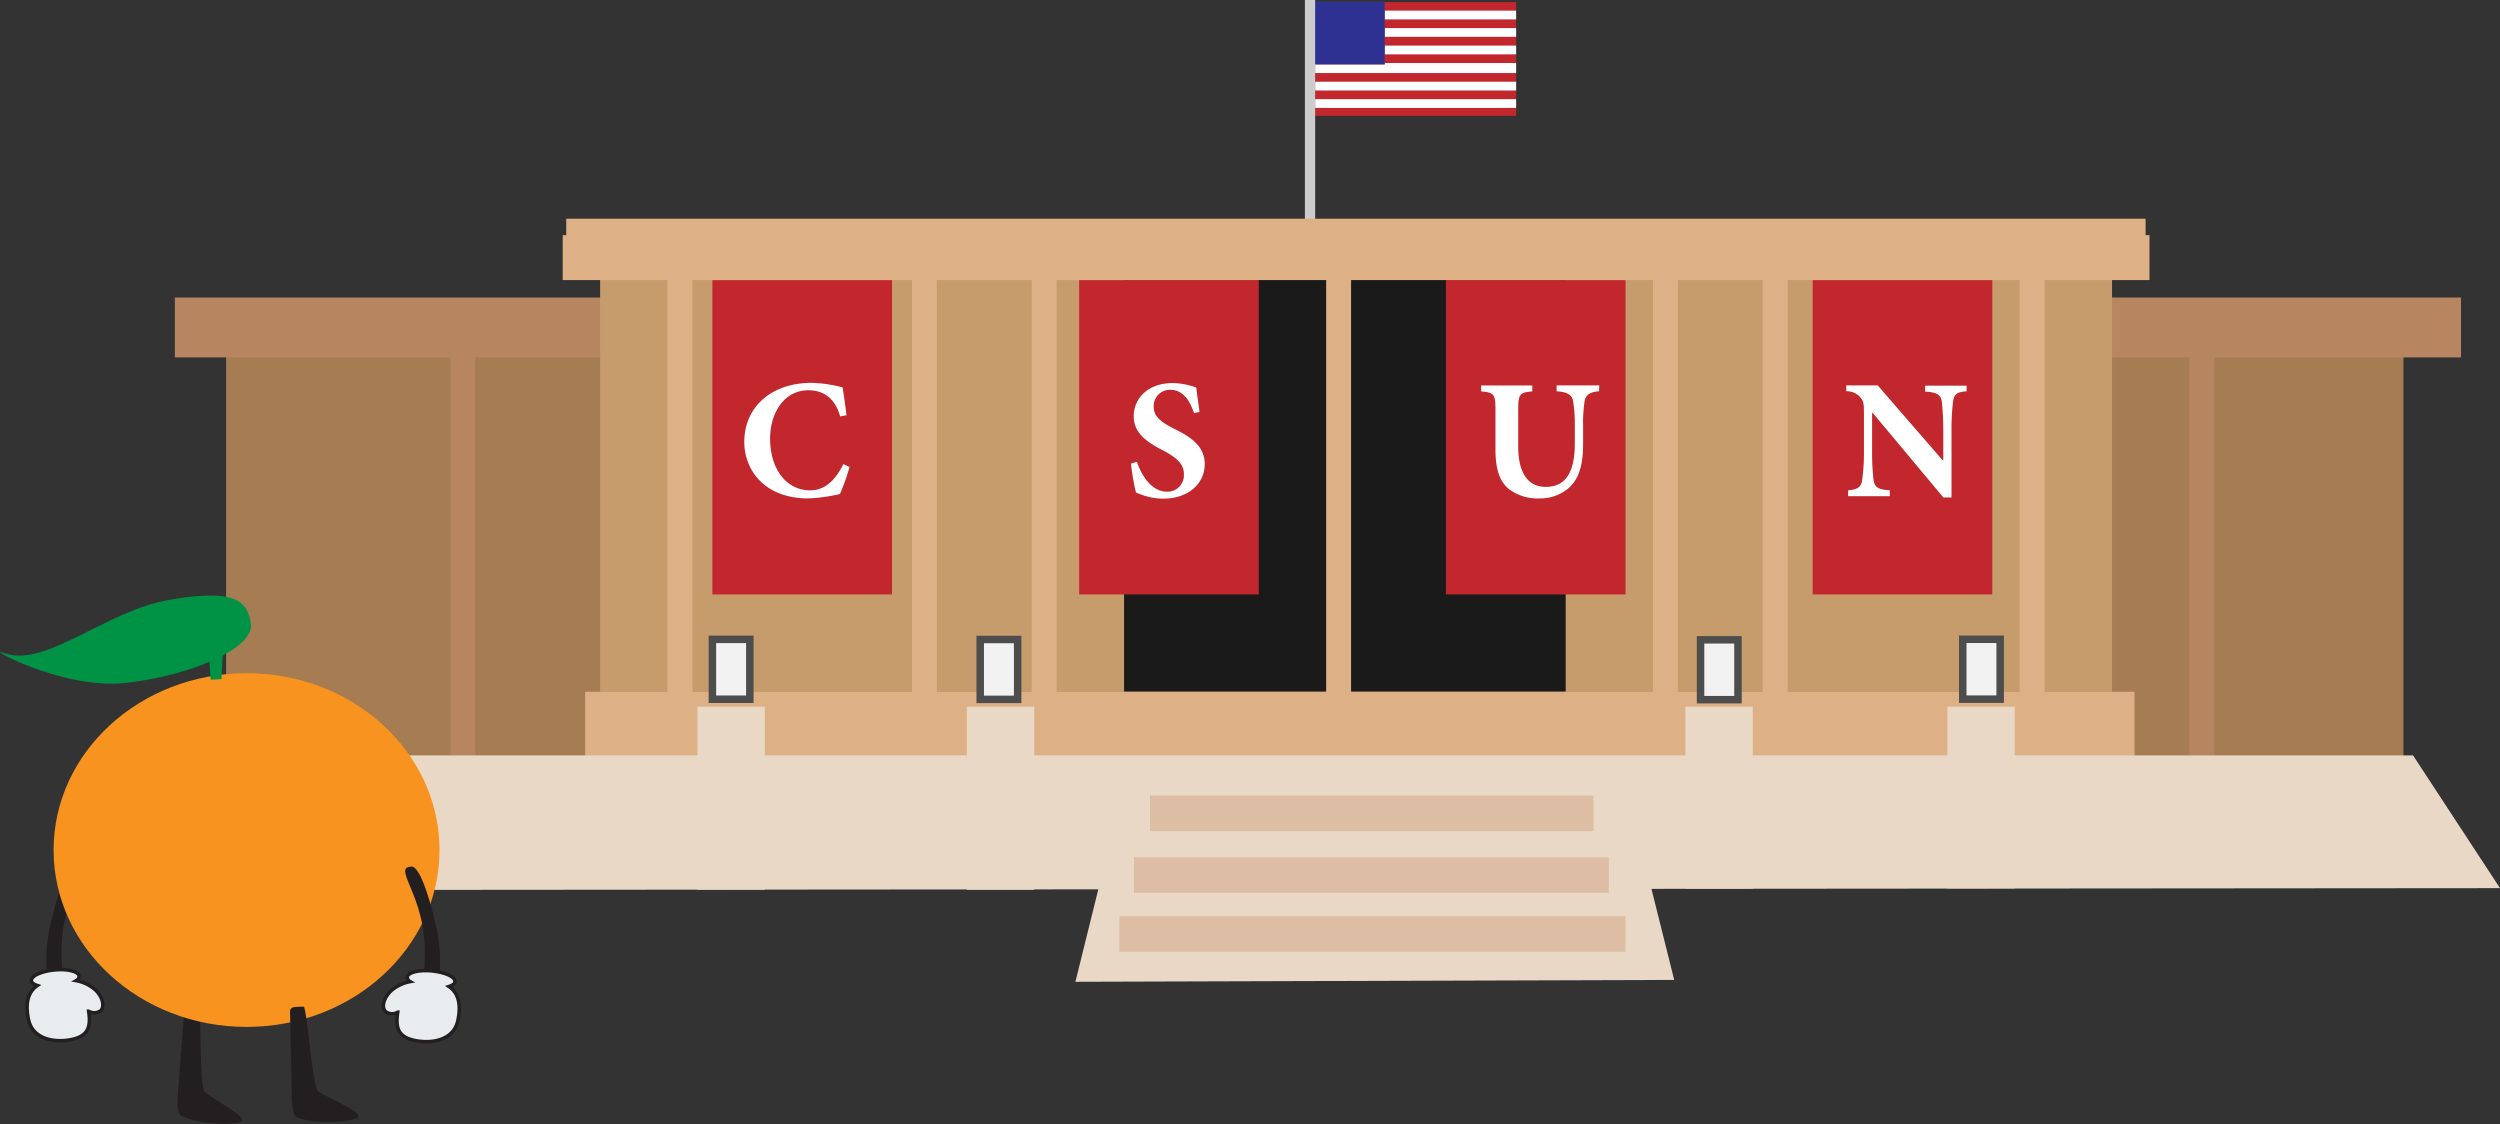 <svg xmlns="http://www.w3.org/2000/svg" viewBox="0 0 334.01 150.18"><rect x="0" y="0" width="334.01" height="150.18" fill="#333333" stroke="none"/><defs><style>.cls-1{fill:#a67c52;}.cls-2{fill:#b7855f;}.cls-3{fill:#c69c6d;}.cls-4{fill:#c1272d;}.cls-5{fill:#1a1a1a;}.cls-6{fill:#fff;}.cls-7{fill:#2e3192;}.cls-8{fill:#ccc;}.cls-9{fill:#ddb185;}.cls-10{fill:#ead8c7;}.cls-11{fill:#f2f2f2;stroke:#4d4d4d;}.cls-11,.cls-16{stroke-miterlimit:10;}.cls-12{fill:#ddbea4;}.cls-13{fill:#231f20;}.cls-14{fill:#009245;}.cls-15{fill:#f7931e;}.cls-16{fill:#e8ecee;stroke:#231f20;stroke-width:0.47px;}</style></defs><title>campus</title><g id="Layer_2" data-name="Layer 2"><g id="Layer_8" data-name="Layer 8"><rect class="cls-1" x="30.21" y="46" width="290.9" height="71.75"/><rect class="cls-2" x="23.36" y="39.75" width="305.44" height="8"/><rect class="cls-3" x="80.18" y="36.42" width="202" height="56"/><rect class="cls-4" x="95.18" y="37.42" width="24" height="42"/><rect class="cls-5" x="150.18" y="36.42" width="59" height="56"/><rect class="cls-4" x="144.18" y="37.42" width="24" height="42"/><rect class="cls-4" x="193.18" y="37.42" width="24" height="42"/><rect class="cls-4" x="242.18" y="37.42" width="24" height="42"/><rect class="cls-4" x="175.71" y="0.28" width="26.85" height="15.2"/><rect class="cls-6" x="185.01" y="1.42" width="17.55" height="1.17"/><rect class="cls-6" x="185.01" y="6.09" width="17.55" height="1.17"/><rect class="cls-6" x="185.01" y="3.75" width="17.55" height="1.17"/><rect class="cls-6" x="175.71" y="10.92" width="26.85" height="1.17"/><polygon class="cls-6" points="202.56 9.76 202.56 8.42 185.01 8.42 185.01 8.59 175.84 8.59 175.84 0.28 175.71 0.28 175.71 9.76 202.56 9.76"/><rect class="cls-6" x="175.71" y="13.25" width="26.85" height="1.17"/><rect class="cls-7" x="175.69" y="0.23" width="9.3" height="8.38"/><rect class="cls-8" x="174.34" width="1.37" height="30.25"/><rect class="cls-9" x="75.18" y="31.42" width="212" height="6"/><rect class="cls-9" x="75.65" y="29.22" width="211.01" height="2.37"/><path class="cls-6" d="M113.5,62.39A26.55,26.55,0,0,1,112.22,66a22.11,22.11,0,0,1-4.22.59c-6,0-8.56-3.93-8.56-7.54,0-4.65,3.59-7.9,9-7.9a17.74,17.74,0,0,1,4.13.61c.2,1.25.36,2.29.52,3.72l-.84.16c-.75-2.7-2.5-3.5-4.25-3.5-3.29,0-5.11,3.11-5.11,6.45,0,4.18,2.25,6.92,5.34,6.92,1.88,0,3.29-1.2,4.45-3.5Z"/><path class="cls-6" d="M159.52,55.19c-.48-1.43-1.32-3.11-3.18-3.11a2.16,2.16,0,0,0-2.2,2.25c0,1.25.82,2,2.82,3,2.38,1.16,4,2.43,4,4.68,0,2.59-2.2,4.61-5.52,4.61a8.12,8.12,0,0,1-2.29-.32,10.88,10.88,0,0,1-1.38-.5,27.23,27.23,0,0,1-.66-3.86l.79-.25c.45,1.45,1.79,4,4,4a2.19,2.19,0,0,0,2.27-2.38c0-1.34-1-2.18-2.7-3.09-2.34-1.18-4-2.41-4-4.59,0-2.5,2-4.45,5.2-4.45a9.28,9.28,0,0,1,3.16.61c.09.84.25,1.84.43,3.25Z"/><path class="cls-6" d="M213.64,52.28c-1.25.07-1.82.54-1.93,1.34a18.47,18.47,0,0,0-.2,3.16v2.47c0,2.41-.36,4.31-1.63,5.68a5.79,5.79,0,0,1-4.2,1.66,6.38,6.38,0,0,1-4-1.18c-1.29-1-1.88-2.68-1.88-5.34V54.74c0-2.13-.23-2.29-1.91-2.45v-.79h6.83v.79c-1.66.16-1.88.32-1.88,2.45v4.93c0,3.41,1.23,5.38,3.68,5.38,2.7,0,3.88-2,3.88-5.84V56.78a17.6,17.6,0,0,0-.23-3.16c-.11-.79-.66-1.25-2.2-1.34v-.79h5.7Z"/><path class="cls-6" d="M262.75,52.28c-1.23.07-1.7.36-1.82,1.41a32.12,32.12,0,0,0-.2,3.77v9h-1.09l-9.45-11.31h-.07v5.11A31.56,31.56,0,0,0,250.3,64c.11,1,.5,1.43,2.18,1.5v.79h-5.56v-.79c1.27-.09,1.79-.45,1.88-1.43a26.39,26.39,0,0,0,.23-3.75V55.53c0-1.48,0-1.91-.48-2.43a2.31,2.31,0,0,0-1.88-.82v-.79h4.2l8.67,10h.09v-4c0-2-.14-3.06-.18-3.72-.11-1-.59-1.36-2.25-1.45v-.79h5.54Z"/><rect class="cls-2" x="60.18" y="45.42" width="3.33" height="57"/><rect class="cls-2" x="292.51" y="46.09" width="3.33" height="57"/><rect class="cls-9" x="78.18" y="92.42" width="207" height="9"/><polygon class="cls-10" points="334.01 118.66 16.51 118.92 28.4 100.92 322.39 100.92 334.01 118.66"/><rect class="cls-10" x="93.18" y="94.42" width="9" height="24.45"/><rect class="cls-10" x="129.18" y="94.42" width="9" height="24.46"/><rect class="cls-10" x="225.18" y="94.42" width="9" height="24.3"/><rect class="cls-10" x="260.18" y="94.42" width="9" height="24.27"/><rect class="cls-11" x="95.18" y="85.42" width="5" height="8"/><rect class="cls-11" x="130.96" y="85.44" width="5" height="8"/><rect class="cls-11" x="227.2" y="85.48" width="5" height="8"/><rect class="cls-11" x="262.23" y="85.41" width="5" height="8"/><polygon class="cls-10" points="223.68 130.92 143.68 131.17 150.18 104.92 217.18 104.92 223.68 130.92"/><rect class="cls-12" x="149.55" y="122.42" width="67.63" height="4.75"/><rect class="cls-12" x="151.49" y="114.54" width="63.46" height="4.75"/><rect class="cls-12" x="153.64" y="106.29" width="59.26" height="4.75"/><rect class="cls-9" x="89.18" y="36.75" width="3.33" height="57"/><rect class="cls-9" x="121.84" y="35.75" width="3.33" height="57"/><rect class="cls-9" x="137.84" y="35.75" width="3.33" height="57"/><rect class="cls-9" x="177.18" y="36.09" width="3.33" height="57"/><rect class="cls-9" x="220.84" y="36.75" width="3.33" height="57"/><rect class="cls-9" x="235.51" y="36.75" width="3.33" height="57"/><rect class="cls-9" x="269.84" y="36.42" width="3.33" height="57"/></g><g id="Layer_9" data-name="Layer 9"><path class="cls-13" d="M27.8,150a10.18,10.18,0,0,1-3.64-.95c-.77-.54-.33-3.48-.28-4.24l.74-9.89c.06-.76.9-.56,1.94-.48h0c.39,2,.05,11,.86,11.53,3.12,2.16,6.75,3.9,3.87,4.11A15.3,15.3,0,0,1,27.8,150Z"/><path class="cls-13" d="M8.31,125.21c-.58,6.4,1.84,12-.21,11.94-.71,0-2.87-7-1.44-13.31,1.38-6.06,2.59-8.2,3.3-8.19C12.48,115.69,8.88,118.81,8.31,125.21Z"/><path class="cls-14" d="M.49,87.23c-2.9-1.1,7.73,5,16.43,4s17-4.63,16.6-7.86-2.37-4.73-11-3.21C14,81.66,6,89.33.49,87.23Z"/><ellipse class="cls-15" cx="32.94" cy="113.57" rx="25.78" ry="23.63"/><path class="cls-16" d="M12.79,132.3a5.34,5.34,0,0,0-2.6-1.28.73.73,0,0,0,.38-.6c-.06-.62-1.53-1-3.29-.83s-3.14.8-3.08,1.43c0,.27.33.5.8.65-1,.67-1.75,2-1.18,4.59s3.45,3.07,5.65,2.64,2.72-1.55,2.37-3.8a1.46,1.46,0,0,0,1.63-.08C14,134.46,13.73,133.24,12.79,132.3Z"/><path class="cls-13" d="M56.67,125.34c.58,6.4-1.84,12,.21,11.94.71,0,2.87-7,1.44-13.31-1.38-6.06-2.59-8.2-3.3-8.19C52.5,115.82,56.1,118.94,56.67,125.34Z"/><path class="cls-16" d="M52.19,132.43a5.34,5.34,0,0,1,2.6-1.28.73.73,0,0,1-.38-.6c.06-.62,1.53-1,3.29-.83s3.14.8,3.08,1.43c0,.27-.33.5-.8.65,1,.67,1.75,2,1.18,4.59s-3.45,3.07-5.65,2.64-2.72-1.55-2.37-3.8a1.46,1.46,0,0,1-1.63-.08C50.94,134.58,51.25,133.37,52.19,132.43Z"/><path class="cls-13" d="M43.36,149.88a10.18,10.18,0,0,1-3.72-.6c-.82-.46-.66-3.43-.68-4.2l-.21-9.91c0-.77.84-.64,1.88-.67h0c.57,1.93,1.1,10.92,2,11.4,3.31,1.85,7.09,3.24,4.25,3.72A15.3,15.3,0,0,1,43.36,149.88Z"/><polygon class="cls-14" points="28.16 90.81 29.59 90.73 29.78 86.94 27.88 87.28 28.16 90.81"/></g></g></svg>
